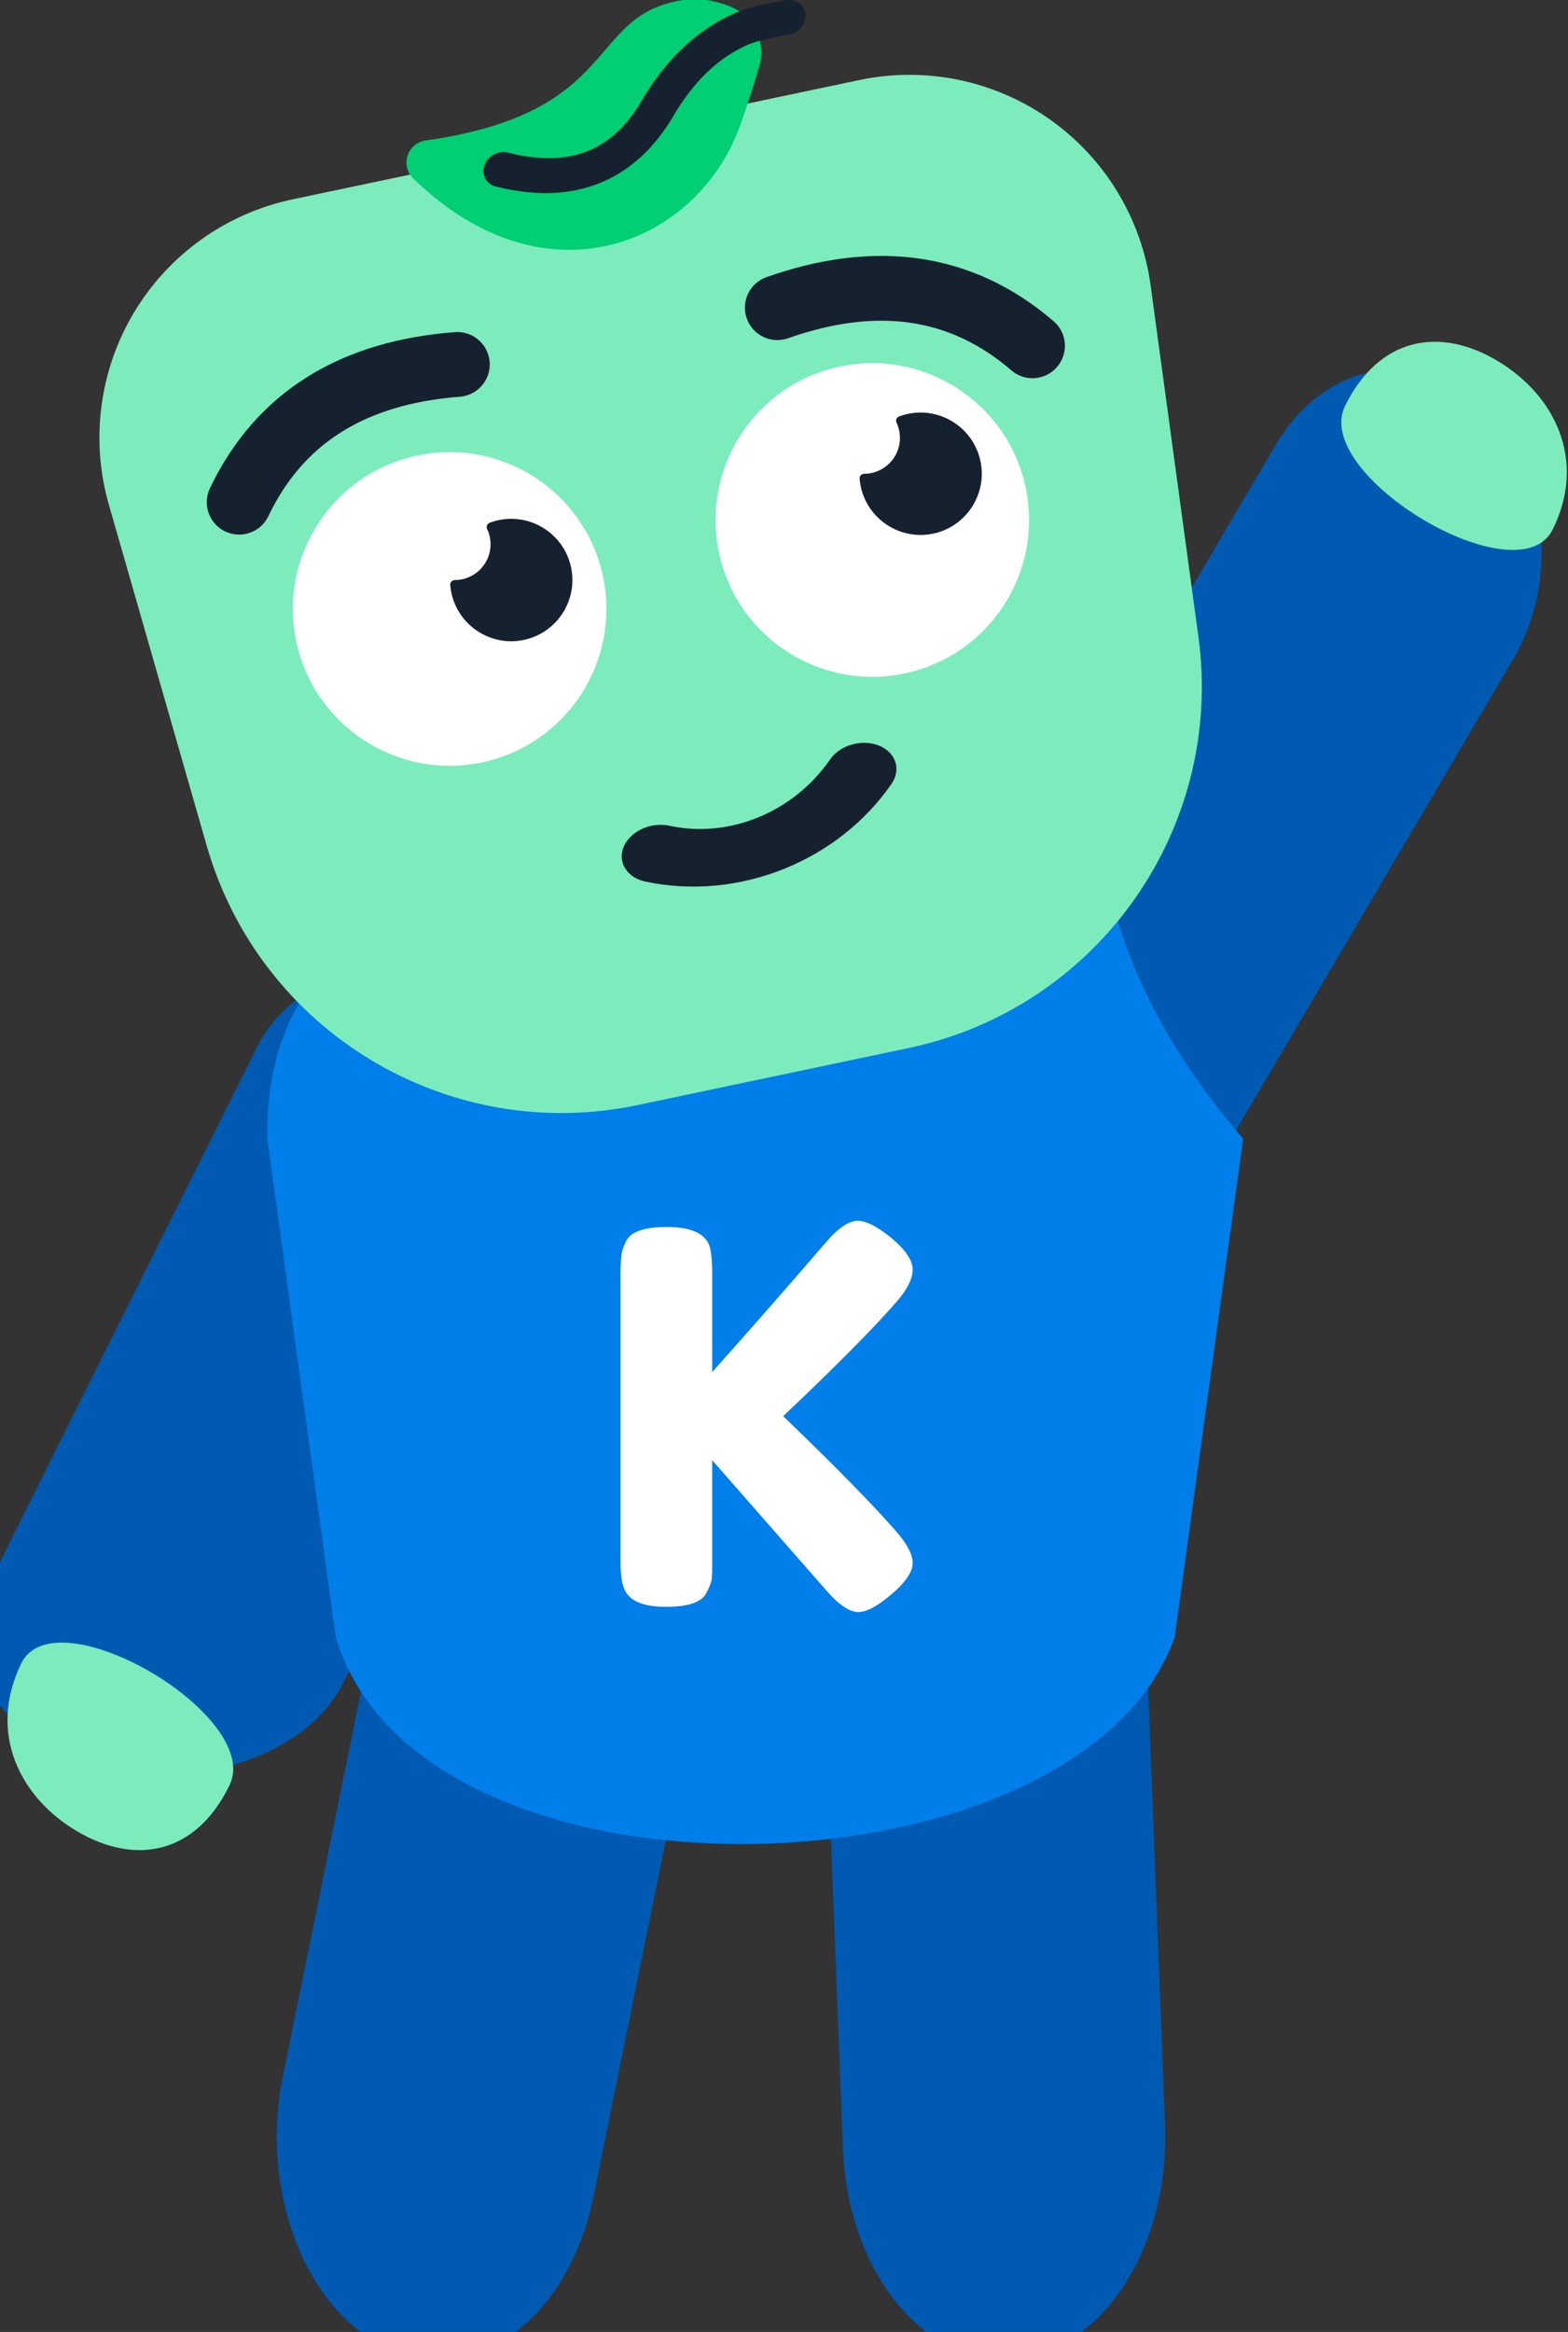<?xml version="1.0" encoding="UTF-8" standalone="no"?>
<!DOCTYPE svg PUBLIC "-//W3C//DTD SVG 1.1//EN" "http://www.w3.org/Graphics/SVG/1.1/DTD/svg11.dtd">
<svg width="100%" height="100%" viewBox="0 0 454 675" version="1.1" xmlns="http://www.w3.org/2000/svg" xmlns:xlink="http://www.w3.org/1999/xlink" xml:space="preserve" xmlns:serif="http://www.serif.com/" style="fill-rule:evenodd;clip-rule:evenodd;stroke-linecap:round;stroke-linejoin:round;stroke-miterlimit:1.5;">
    <rect x="0" y="0" width="454" height="675" fill="#333333" stroke="none"/>
    <g transform="matrix(1,0,0,1,-277.286,-208.601)">
        <g transform="matrix(2,0,0,2,0,0)">
            <g id="Figure" transform="matrix(1,0,0,1,-87.909,-32.684)">
                <g id="Legs" transform="matrix(0.725,0,0,1,79.515,-23.763)">
                    <g id="Right-leg" serif:id="Right leg" transform="matrix(0.5,0,0,-0.5,-47.704,664.255)">
                        <path d="M893,556.51L902,388.51" style="fill:none;stroke:rgb(0,90,177);stroke-width:128.82px;"/>
                    </g>
                    <g id="Left-leg" serif:id="Left leg" transform="matrix(-0.5,0,0,-0.5,760.315,664.255)">
                        <path d="M893,556.51L940.039,388.51" style="fill:none;stroke:rgb(0,90,177);stroke-width:128.82px;"/>
                    </g>
                </g>
                <g id="Upper-body" serif:id="Upper body">
                    <g id="Arms" transform="matrix(0.912,0,0,1,20.365,0)">
                        <g id="Right-arm" serif:id="Right arm" transform="matrix(1,0,0,1,5.165,6.839)">
                            <g id="Right-arm1" serif:id="Right arm" transform="matrix(0.443,0,0,0.5,30.067,17.692)">
                                <path d="M799.363,564.751L930.567,384.561" style="fill:none;stroke:rgb(0,90,177);stroke-width:105.3px;"/>
                            </g>
                            <g id="Right-hand" serif:id="Right hand" transform="matrix(0.61,0.332,-0.367,0.673,5.411,-290.765)">
                                <path d="M899.114,259.492C914.016,259.492 927,267.098 927,282C927,296.902 873,296.902 873,282C873,267.098 884.212,259.492 899.114,259.492Z" style="fill:rgb(124,236,189);"/>
                            </g>
                        </g>
                        <g id="Left-arm" serif:id="Left arm" transform="matrix(1,0,0,1,14.5,2.705)">
                            <g id="Left-arm1" serif:id="Left arm" transform="matrix(-0.71,8.69425e-17,-5.71647e-17,-0.467,860.433,555.576)">
                                <path d="M816.328,563.636L877.145,394.787" style="fill:none;stroke:rgb(0,90,177);stroke-width:84.87px;"/>
                            </g>
                            <g id="Left-hand" serif:id="Left hand" transform="matrix(-0.612,-0.327,0.362,-0.676,680.201,868.778)">
                                <path d="M899.114,259.492C914.016,259.492 927,267.098 927,282C927,296.902 873,296.902 873,282C873,267.098 884.212,259.492 899.114,259.492Z" style="fill:rgb(124,236,189);"/>
                            </g>
                        </g>
                    </g>
                    <g id="Shirt" transform="matrix(0.506,0,0,0.62,64.927,96.908)">
                        <path d="M675.101,330.458C656.096,312.383 642.192,292.755 636.552,271L454.89,271C415.556,279.874 395.347,299.39 395.899,330.458C402.074,367.127 409.863,413.379 415.5,446.851C439.816,513.547 628.537,508.768 655.5,446.851C661.137,413.379 668.926,367.127 675.101,330.458Z" style="fill:rgb(0,126,233);"/>
                    </g>
                </g>
                <g id="Initial" transform="matrix(75,0,0,75,313.382,369.54)">
                    <path d="M0.354,-0.368C0.456,-0.27 0.528,-0.196 0.571,-0.147C0.593,-0.122 0.604,-0.101 0.604,-0.085C0.604,-0.068 0.591,-0.048 0.564,-0.025C0.537,-0.002 0.516,0.01 0.499,0.01C0.482,0.01 0.461,-0.004 0.437,-0.032L0.217,-0.283L0.217,-0.088C0.217,-0.072 0.217,-0.06 0.216,-0.053C0.215,-0.046 0.211,-0.037 0.206,-0.027C0.197,-0.009 0.171,-0 0.128,-0C0.081,-0 0.054,-0.013 0.046,-0.038C0.042,-0.049 0.04,-0.066 0.04,-0.089L0.04,-0.645C0.04,-0.66 0.041,-0.672 0.042,-0.68C0.043,-0.687 0.046,-0.696 0.051,-0.706C0.06,-0.724 0.086,-0.733 0.129,-0.733C0.176,-0.733 0.203,-0.721 0.212,-0.696C0.215,-0.685 0.217,-0.667 0.217,-0.644L0.217,-0.453C0.308,-0.555 0.381,-0.639 0.437,-0.704C0.46,-0.731 0.481,-0.745 0.498,-0.745C0.515,-0.745 0.537,-0.733 0.564,-0.711C0.591,-0.688 0.604,-0.668 0.604,-0.651C0.604,-0.634 0.594,-0.613 0.574,-0.59C0.535,-0.545 0.475,-0.484 0.394,-0.406L0.354,-0.368Z" style="fill:white;fill-rule:nonzero;"/>
                </g>
                <g id="Head" transform="matrix(0.979,-0.206,0.206,0.979,-49.078,82.267)">
                    <g id="Face" transform="matrix(0.5,0,0,0.5,68,6.689)">
                        <path d="M689.548,356.512C690.957,337 684.187,317.781 670.862,303.458C657.536,289.136 638.854,281 619.291,281L451.709,281C432.146,281 413.464,289.136 400.138,303.458C386.813,317.781 380.043,337 381.452,356.512C383.73,388.06 386.408,425.147 388.841,458.846C392.875,514.726 439.387,558 495.413,558L575.587,558C631.613,558 678.125,514.726 682.159,458.846C684.592,425.147 687.27,388.06 689.548,356.512Z" style="fill:rgb(124,236,189);"/>
                    </g>
                    <g id="Mouth" transform="matrix(0.5,0,0,0.396,14.25,42.387)">
                        <path d="M623.5,526C644.286,537.685 669.5,531.792 686,512" style="fill:none;stroke:rgb(22,33,48);stroke-width:20.79px;"/>
                    </g>
                    <g id="Eyes" transform="matrix(1,0,0,1,-4.25,11.482)">
                        <g id="Right-eye" serif:id="Right eye" transform="matrix(1.266,0,0,1.266,-98.846,-49.512)">
                            <g id="White" transform="matrix(0.395,0,0,0.395,80.364,33.207)">
                                <circle cx="735.361" cy="411.639" r="45.361" style="fill:white;"/>
                            </g>
                            <g id="Pupil" transform="matrix(0.386,0.081,-0.081,0.386,195.31,13.994)">
                                <path d="M537.252,331.578C537.089,331.245 537.074,330.86 537.209,330.515C537.345,330.171 537.619,329.9 537.965,329.768C538.795,329.446 539.662,329.192 540.559,329.003C550.135,326.988 559.547,333.126 561.562,342.703C563.578,352.279 557.439,361.69 547.863,363.706C538.287,365.721 528.875,359.583 526.86,350.007C526.704,349.265 526.597,348.525 526.536,347.789C526.507,347.42 526.634,347.056 526.885,346.784C527.136,346.513 527.489,346.358 527.859,346.358C527.859,346.355 527.86,346.355 527.86,346.355C533.585,346.355 538.233,341.707 538.233,335.982C538.233,334.408 537.881,332.915 537.252,331.578Z" style="fill:rgb(22,33,48);"/>
                            </g>
                        </g>
                        <g id="Left-eye" serif:id="Left eye" transform="matrix(1.266,0,0,1.266,-161.346,-49.512)">
                            <g id="White1" serif:id="White" transform="matrix(0.395,0,0,0.395,80.364,33.207)">
                                <circle cx="735.361" cy="411.639" r="45.361" style="fill:white;"/>
                            </g>
                            <g id="Pupil1" serif:id="Pupil" transform="matrix(0.386,0.081,-0.081,0.386,196.387,16.244)">
                                <path d="M537.252,331.578C537.089,331.245 537.074,330.86 537.209,330.515C537.345,330.171 537.619,329.9 537.965,329.768C538.795,329.446 539.662,329.192 540.559,329.003C550.135,326.988 559.547,333.126 561.562,342.703C563.578,352.279 557.439,361.69 547.863,363.706C538.287,365.721 528.875,359.583 526.86,350.007C526.704,349.265 526.597,348.525 526.536,347.789C526.507,347.42 526.634,347.056 526.885,346.784C527.136,346.513 527.489,346.358 527.859,346.358C527.859,346.355 527.86,346.355 527.86,346.355C533.585,346.355 538.233,341.707 538.233,335.982C538.233,334.408 537.881,332.915 537.252,331.578Z" style="fill:rgb(22,33,48);"/>
                            </g>
                        </g>
                    </g>
                    <g id="Eyebrows" transform="matrix(1,0,0,1,0,6.982)">
                        <g transform="matrix(0.5,0,0,0.5,2.75,2.487)">
                            <path d="M713,335C742.652,331.096 766.292,339.153 783,361" style="fill:none;stroke:rgb(22,33,48);stroke-width:18.75px;"/>
                        </g>
                        <g transform="matrix(-0.5,0,0,0.5,668.75,0.987)">
                            <path d="M713,335C742.652,331.096 766.292,339.153 783,361" style="fill:none;stroke:rgb(22,33,48);stroke-width:18.75px;"/>
                        </g>
                    </g>
                    <g id="Leaf" transform="matrix(-0.332,-1.075,1.075,-0.332,329.288,532.548)">
                        <g transform="matrix(0.5,0,0,0.5,0,0)">
                            <path d="M662.709,171.67C664.784,171.028 667.044,171.618 668.541,173.192C670.038,174.766 670.513,177.053 669.767,179.093C651.213,227.367 678.352,230.844 669,255C667.532,258.791 664.884,261.843 662.108,264.191C657.142,268.428 649.785,268.253 645.027,263.785C642.17,260.923 638.466,257.048 634,252C612.634,227.847 616.725,185.571 662.709,171.67Z" style="fill:rgb(0,207,115);"/>
                        </g>
                        <g transform="matrix(-0.264,0,0,0.292,497.414,59.479)">
                            <path d="M646.133,126.294C674.04,153.111 670.98,178.775 655.782,201C646.139,216.422 641.752,231.447 642.704,246.217C643.161,253.307 645.052,258.437 648.833,268.697" style="fill:none;stroke:rgb(22,33,48);stroke-width:16.61px;"/>
                        </g>
                    </g>
                </g>
            </g>
        </g>
    </g>
</svg>
